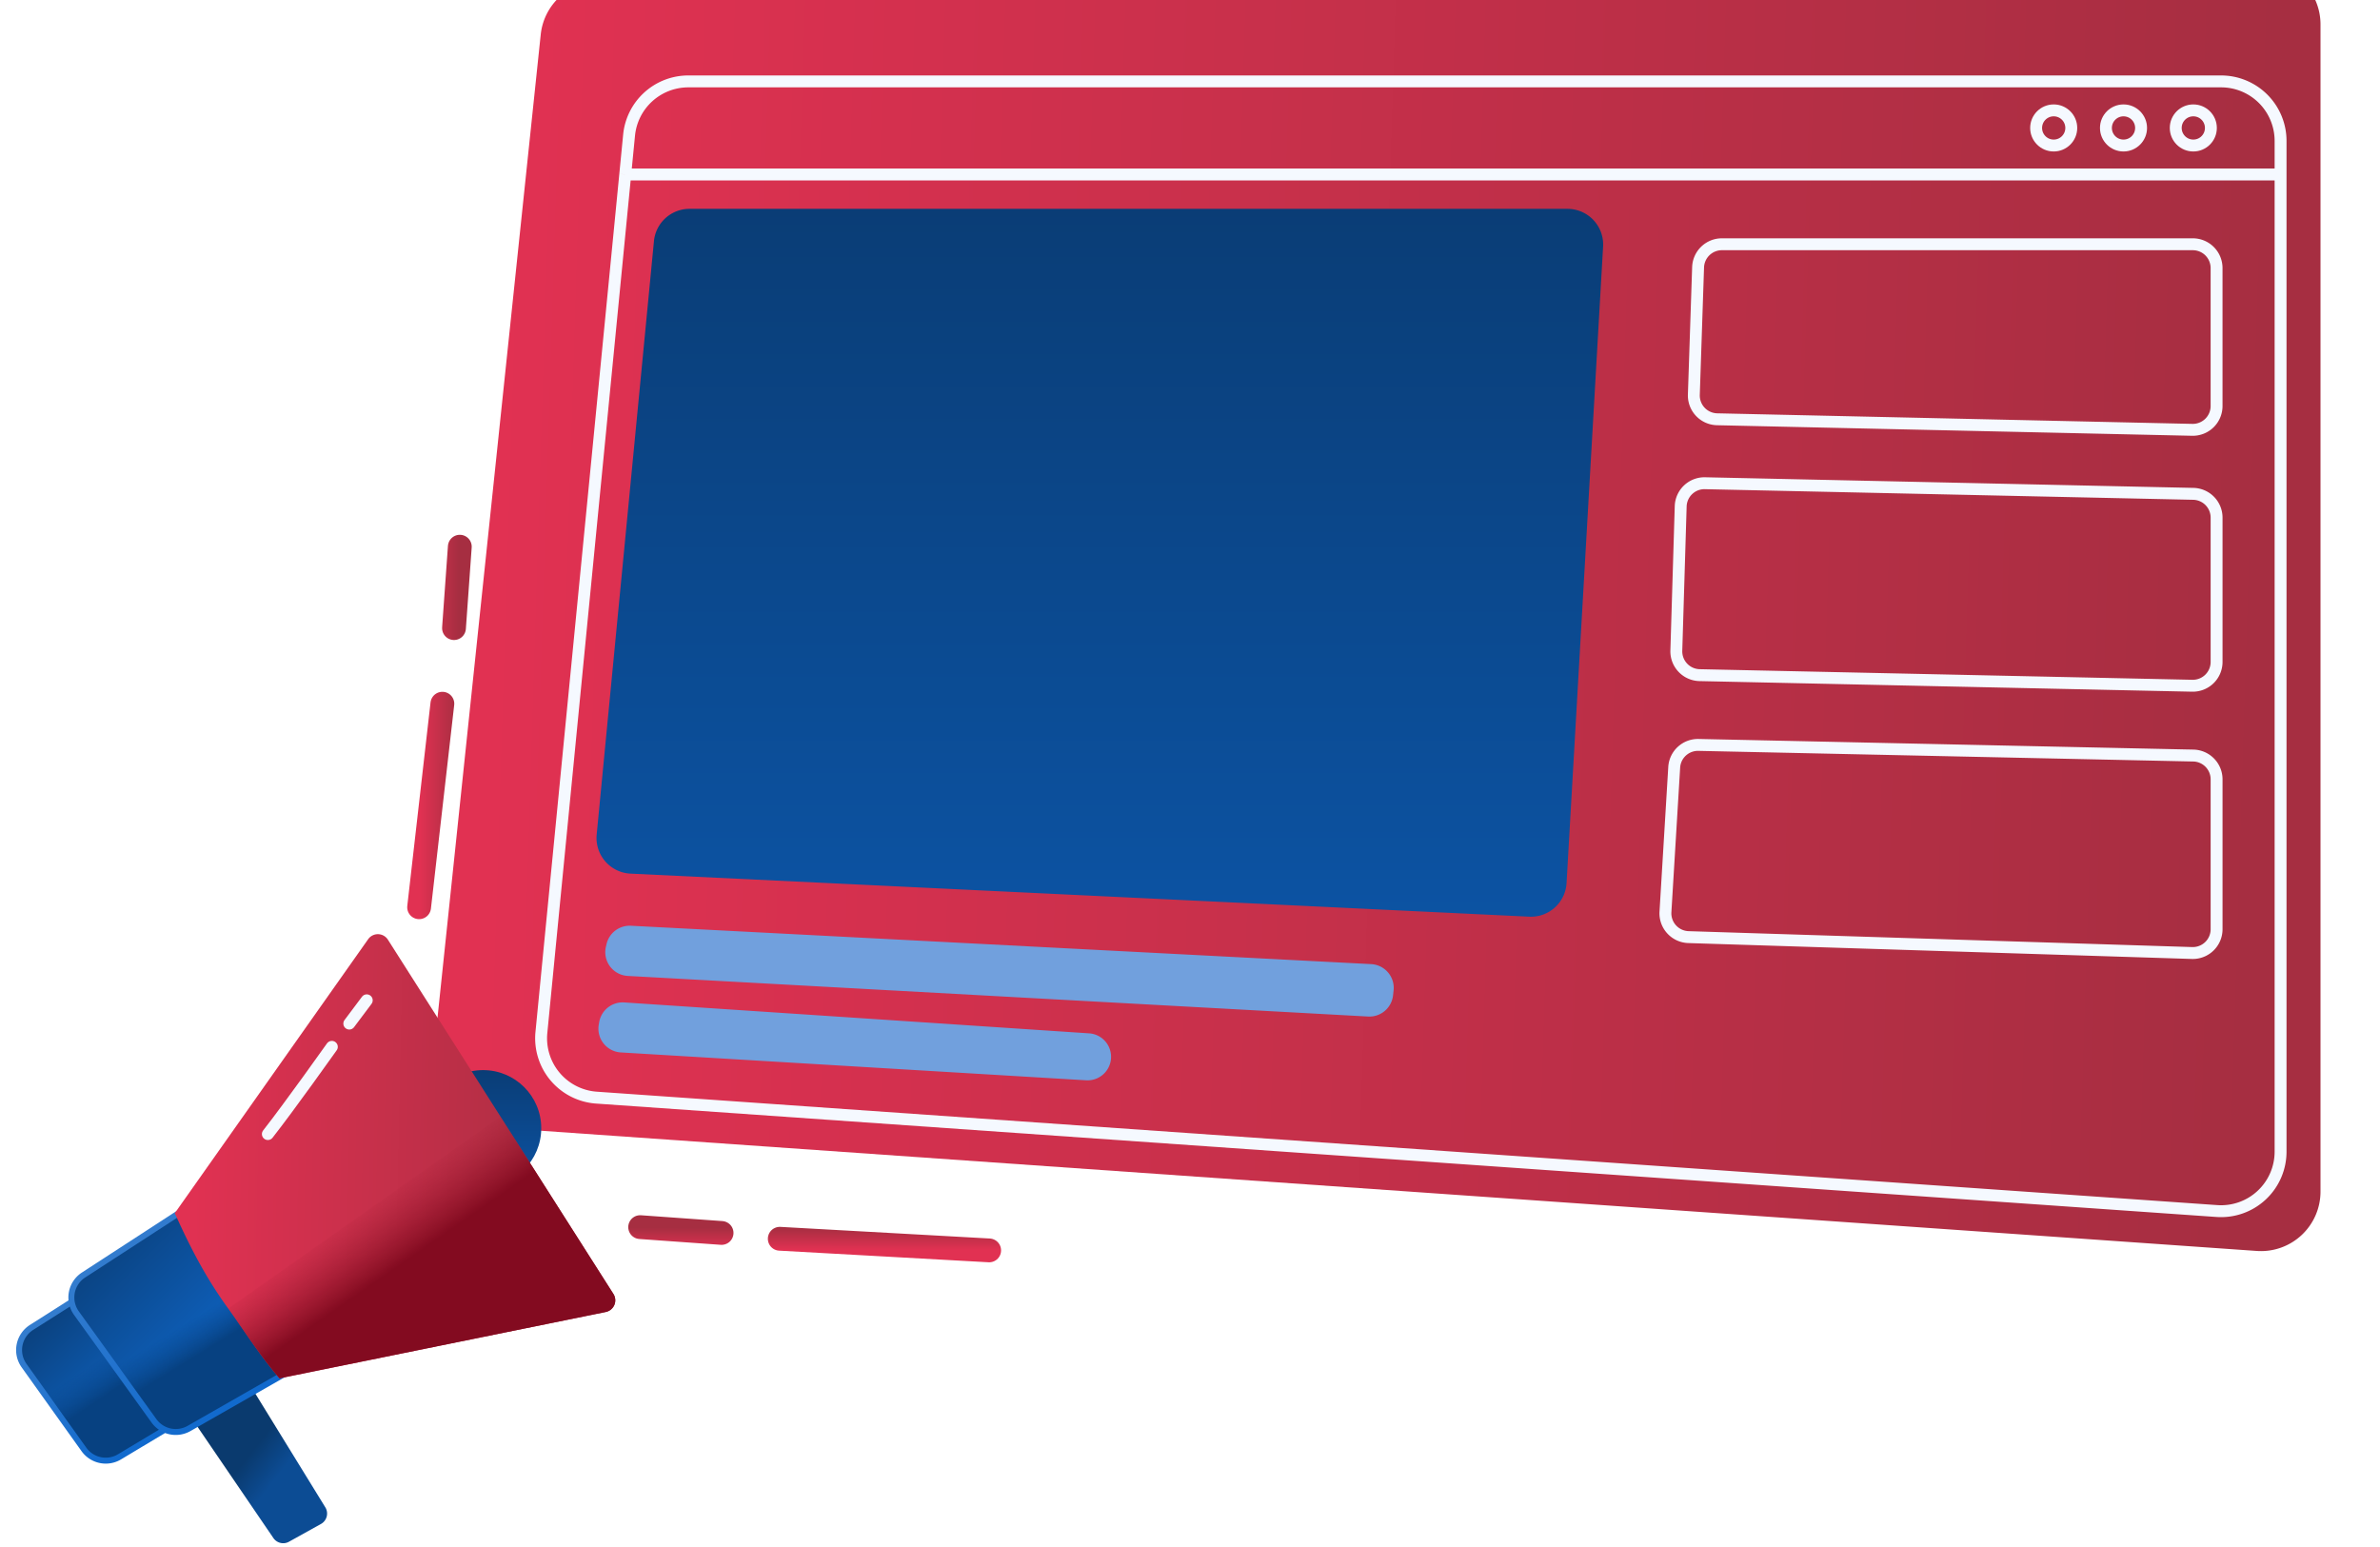 <svg width="200" height="130" fill="none" xmlns="http://www.w3.org/2000/svg"><g clip-path="url(#clip0)"><g filter="url(#filter0_di)"><path d="M48.44 5.9a5 5 0 014.924-4.478L192.951.05a5 5 0 015.049 5v98.084a5 5 0 01-5.349 4.988L44.507 97.744l-2.445-3.91-2.444-3.91L48.44 5.9z" fill="url(#paint0_linear)"/></g><path d="M22.973 129.246l-6.819-9.998 3.911-4.398 7.273 11.816a1 1 0 01-.366 1.398l-2.688 1.493a1 1 0 01-1.311-.311z" fill="url(#paint1_linear)"/><ellipse cx="40.595" cy="94.812" rx="4.888" ry="4.887" fill="url(#paint2_linear)"/><path d="M6.554 109.297l-.142-.142-.169.108-3.597 2.288a2.25 2.25 0 00-.623 3.206l5.033 7.044a2.25 2.25 0 002.988.622l5.75-3.449.274-.165-.226-.226-9.288-9.286z" fill="url(#paint3_linear)" stroke="url(#paint4_linear)" stroke-width=".5"/><path d="M15.664 118.759l-5.75 3.449a2 2 0 01-2.655-.552l-3.816-5.34 6.355-3.421 5.866 5.864z" fill="url(#paint5_linear)"/><path d="M15.38 101.999l-.139-.197-.202.131-8.018 5.21a2.25 2.25 0 00-.6 3.202l3.174 4.406 3.348 4.649a2.25 2.25 0 002.941.638l8.703-4.971.249-.142-.175-.228a298.344 298.344 0 01-4.762-6.348 451.281 451.281 0 01-4.52-6.35z" fill="url(#paint6_linear)" stroke="url(#paint7_linear)" stroke-width=".5"/><path d="M24.464 114.849l-8.703 4.972a2 2 0 01-2.615-.568L9.8 114.605l9.899-6.109a297.647 297.647 0 004.766 6.353z" fill="url(#paint8_linear)"/><path d="M50.902 110.252l-27.416 5.575c-1.748-2.056-3.134-4.249-4.307-5.865-1.815-2.498-3.124-4.977-4.491-8.015l16.249-23.022a1 1 0 011.66.04l9.465 14.87 9.485 14.9a1 1 0 01-.645 1.517z" fill="url(#paint9_linear)"/><path d="M23.486 115.827l27.416-5.575a1 1 0 00.645-1.517l-9.485-14.9-22.883 16.127c1.173 1.616 2.558 3.809 4.307 5.865z" fill="url(#paint10_linear)"/><g filter="url(#filter1_f)"><path d="M30.819 84.06l-1.466 1.955m-1.467 1.955s-3.585 5.05-5.377 7.33" stroke="#F5F9FF" stroke-linecap="round"/></g><path d="M52.541 14.662l-7.046 72.102a5 5 0 004.627 5.474l136.174 9.53a5 5 0 005.349-4.987V14.66m-139.104 0l.323-3.305a5 5 0 014.977-4.514h128.804a5 5 0 015 5v2.82m-139.104 0h139.104" stroke="#F5F9FF"/><circle cx="184.312" cy="10.752" r="1.477" stroke="#F5F9FF"/><circle cx="178.446" cy="10.752" r="1.477" stroke="#F5F9FF"/><circle cx="172.58" cy="10.752" r="1.477" stroke="#F5F9FF"/><g filter="url(#filter2_ii)"><path d="M56.954 22.26a3 3 0 012.986-2.711h73.779a3 3 0 012.995 3.172l-3.07 53.485a3 3 0 01-3.138 2.825l-75.522-3.617a3 3 0 01-2.843-3.285l4.813-49.868z" fill="url(#paint11_linear)"/></g><path d="M184.267 20.526h-39.571a2 2 0 00-1.999 1.934l-.357 10.707a2 2 0 001.954 2.066l39.929.887a2 2 0 002.044-2V22.526a2 2 0 00-2-2zm.045 20.973l-41.034-.892a2 2 0 00-2.043 1.939l-.367 12.129a2 2 0 001.956 2.06l41.401.89a2 2 0 002.043-2V43.499a2 2 0 00-1.956-2zm-.001 21.993l-41.581-.894a2 2 0 00-2.04 1.878l-.736 12.153a2 2 0 001.933 2.12l42.318 1.336a2 2 0 002.063-1.999V65.491a2 2 0 00-1.957-2z" stroke="#F5F9FF"/><path d="M50.969 79.334a2 2 0 012.05-1.54l62.205 3.224a2 2 0 011.884 2.218l-.045.41a2 2 0 01-2.098 1.777l-62.21-3.412a2 2 0 01-1.838-2.453l.052-.224zm-.617 6.561a2 2 0 012.104-1.657l39.073 2.598a1.977 1.977 0 01-.25 3.946L52.168 88.44a2 2 0 01-1.852-2.335l.036-.21z" fill="#71A0DD"/><path d="M35.219 76.24l1.955-17.105m.977-6.353l.489-6.842" stroke="url(#paint12_linear)" stroke-width="2" stroke-linecap="round"/><path d="M83.124 105.075l-17.598-.977m-4.888-.489l-6.844-.489" stroke="url(#paint13_linear)" stroke-width="2" stroke-linecap="round"/></g><defs><linearGradient id="paint0_linear" x1="193.118" y1="54.248" x2="44.382" y2="49.586" gradientUnits="userSpaceOnUse"><stop stop-color="#A62E41"/><stop offset="1" stop-color="#E13152"/></linearGradient><linearGradient id="paint1_linear" x1="25.442" y1="127.068" x2="18.176" y2="121.419" gradientUnits="userSpaceOnUse"><stop offset=".382" stop-color="#0C4C94"/><stop offset=".706" stop-color="#0A3A6E"/></linearGradient><linearGradient id="paint2_linear" x1="40.595" y1="89.925" x2="40.595" y2="99.699" gradientUnits="userSpaceOnUse"><stop stop-color="#0A3D76"/><stop offset="1" stop-color="#0C53A3"/></linearGradient><linearGradient id="paint3_linear" x1="1.896" y1="110.55" x2="13.187" y2="122.353" gradientUnits="userSpaceOnUse"><stop stop-color="#0A3D76"/><stop offset="1" stop-color="#1072DF"/></linearGradient><linearGradient id="paint4_linear" x1="4.008" y1="111.634" x2="11.473" y2="122.027" gradientUnits="userSpaceOnUse"><stop stop-color="#337CCE"/><stop offset="1" stop-color="#1069CD"/></linearGradient><linearGradient id="paint5_linear" x1="11.631" y1="120.988" x2="7.43" y2="114.798" gradientUnits="userSpaceOnUse"><stop offset=".617" stop-color="#074181"/><stop offset="1" stop-color="#07458A" stop-opacity="0"/></linearGradient><linearGradient id="paint6_linear" x1="6.563" y1="103.603" x2="21.902" y2="118.962" gradientUnits="userSpaceOnUse"><stop stop-color="#0A3D76"/><stop offset="1" stop-color="#1072DF"/></linearGradient><linearGradient id="paint7_linear" x1="9.309" y1="105.075" x2="19.572" y2="118.762" gradientUnits="userSpaceOnUse"><stop stop-color="#337CCE"/><stop offset="1" stop-color="#1069CD"/></linearGradient><linearGradient id="paint8_linear" x1="19.087" y1="117.782" x2="15.177" y2="111.428" gradientUnits="userSpaceOnUse"><stop offset=".617" stop-color="#074181"/><stop offset="1" stop-color="#07458A" stop-opacity="0"/></linearGradient><linearGradient id="paint9_linear" x1="51.167" y1="96.767" x2="15.801" y2="96.017" gradientUnits="userSpaceOnUse"><stop stop-color="#A62E41"/><stop offset="1" stop-color="#E13152"/></linearGradient><linearGradient id="paint10_linear" x1="29.353" y1="102.143" x2="37.172" y2="113.385" gradientUnits="userSpaceOnUse"><stop stop-color="#A41D34" stop-opacity="0"/><stop offset=".428" stop-color="#830B20"/></linearGradient><linearGradient id="paint11_linear" x1="94.367" y1="19.549" x2="94.367" y2="79.173" gradientUnits="userSpaceOnUse"><stop stop-color="#0A3D76"/><stop offset="1" stop-color="#0C53A3"/></linearGradient><linearGradient id="paint12_linear" x1="38.534" y1="61.09" x2="35.319" y2="61.083" gradientUnits="userSpaceOnUse"><stop stop-color="#A62E41"/><stop offset="1" stop-color="#E13152"/></linearGradient><linearGradient id="paint13_linear" x1="68.459" y1="103.181" x2="68.456" y2="105.018" gradientUnits="userSpaceOnUse"><stop stop-color="#A62E41"/><stop offset="1" stop-color="#E13152"/></linearGradient><filter id="filter0_di" x="35.618" y="-3.951" width="165.382" height="115.085" filterUnits="userSpaceOnUse" color-interpolation-filters="sRGB"><feFlood flood-opacity="0" result="BackgroundImageFix"/><feColorMatrix in="SourceAlpha" values="0 0 0 0 0 0 0 0 0 0 0 0 0 0 0 0 0 0 127 0"/><feOffset dx="1" dy="1"/><feGaussianBlur stdDeviation="1"/><feColorMatrix values="0 0 0 0 0.713 0 0 0 0 0.116 0 0 0 0 0.228 0 0 0 0.2 0"/><feBlend in2="BackgroundImageFix" result="effect1_dropShadow"/><feBlend in="SourceGraphic" in2="effect1_dropShadow" result="shape"/><feColorMatrix in="SourceAlpha" values="0 0 0 0 0 0 0 0 0 0 0 0 0 0 0 0 0 0 127 0" result="hardAlpha"/><feOffset dx="-4" dy="-4"/><feGaussianBlur stdDeviation="4"/><feComposite in2="hardAlpha" operator="arithmetic" k2="-1" k3="1"/><feColorMatrix values="0 0 0 0 0 0 0 0 0 0 0 0 0 0 0 0 0 0 0.2 0"/><feBlend in2="shape" result="effect2_innerShadow"/></filter><filter id="filter1_f" x="21.809" y="83.36" width="9.71" height="12.641" filterUnits="userSpaceOnUse" color-interpolation-filters="sRGB"><feFlood flood-opacity="0" result="BackgroundImageFix"/><feBlend in="SourceGraphic" in2="BackgroundImageFix" result="shape"/><feGaussianBlur stdDeviation=".1" result="effect1_foregroundBlur"/></filter><filter id="filter2_ii" x="48.127" y="15.549" width="90.592" height="65.485" filterUnits="userSpaceOnUse" color-interpolation-filters="sRGB"><feFlood flood-opacity="0" result="BackgroundImageFix"/><feBlend in="SourceGraphic" in2="BackgroundImageFix" result="shape"/><feColorMatrix in="SourceAlpha" values="0 0 0 0 0 0 0 0 0 0 0 0 0 0 0 0 0 0 127 0" result="hardAlpha"/><feOffset dx="-4" dy="-4"/><feGaussianBlur stdDeviation="4"/><feComposite in2="hardAlpha" operator="arithmetic" k2="-1" k3="1"/><feColorMatrix values="0 0 0 0 0 0 0 0 0 0 0 0 0 0 0 0 0 0 0.3 0"/><feBlend in2="shape" result="effect1_innerShadow"/><feColorMatrix in="SourceAlpha" values="0 0 0 0 0 0 0 0 0 0 0 0 0 0 0 0 0 0 127 0" result="hardAlpha"/><feOffset dx="2" dy="2"/><feGaussianBlur stdDeviation="2"/><feComposite in2="hardAlpha" operator="arithmetic" k2="-1" k3="1"/><feColorMatrix values="0 0 0 0 1 0 0 0 0 1 0 0 0 0 1 0 0 0 0.1 0"/><feBlend in2="effect1_innerShadow" result="effect2_innerShadow"/></filter><clipPath id="clip0"><path fill="#fff" d="M0 0h200v130H0z"/></clipPath></defs></svg>